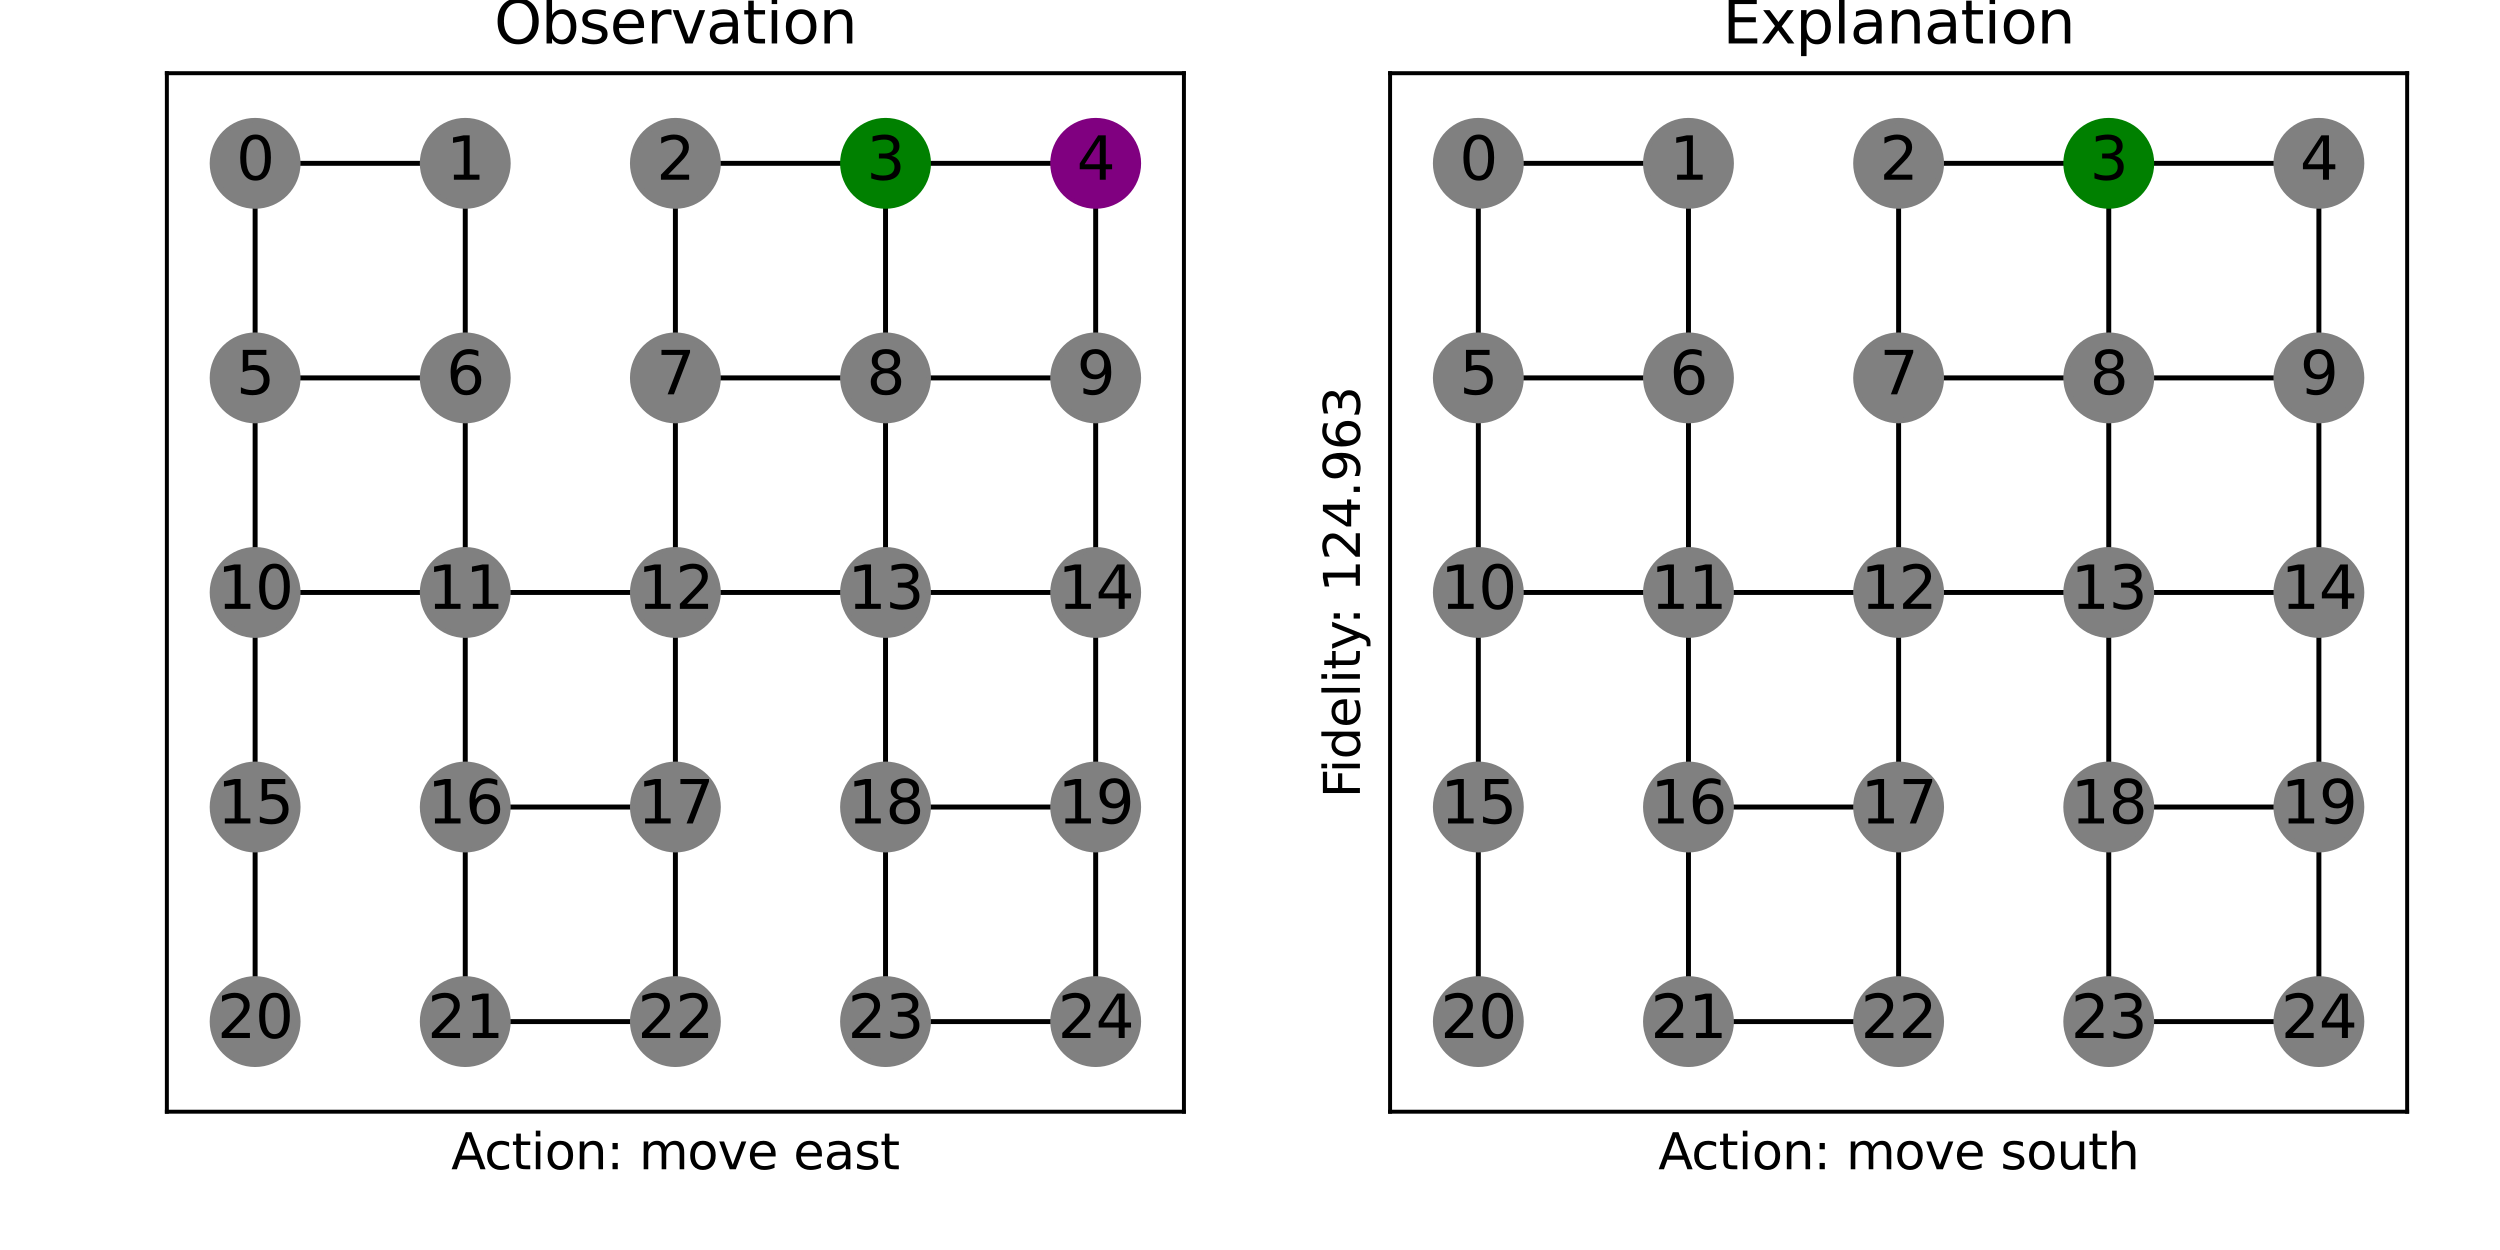 <?xml version="1.0" encoding="utf-8" standalone="no"?>
<!DOCTYPE svg PUBLIC "-//W3C//DTD SVG 1.1//EN"
  "http://www.w3.org/Graphics/SVG/1.1/DTD/svg11.dtd">
<svg xmlns:xlink="http://www.w3.org/1999/xlink" width="504pt" height="252pt" viewBox="0 0 504 252" xmlns="http://www.w3.org/2000/svg" version="1.1">
 <defs>
  <style type="text/css">*{stroke-linejoin: round; stroke-linecap: butt}</style>
 </defs>
 <g id="figure_1">
  <g id="patch_1">
   <path d="M 0 252 
L 504 252 
L 504 0 
L 0 0 
z
" style="fill: #ffffff"/>
  </g>
  <g id="axes_1">
   <g id="patch_2">
    <path d="M 33.64 224.12 
L 238.68 224.12 
L 238.68 14.76 
L 33.64 14.76 
z
" style="fill: #ffffff"/>
   </g>
   <g id="LineCollection_1">
    <path d="M 51.433 32.928 
L 93.796 32.928 
" clip-path="url(#p387557e899)" style="fill: none; stroke: #000000"/>
    <path d="M 51.433 32.928 
L 51.433 76.184 
" clip-path="url(#p387557e899)" style="fill: none; stroke: #000000"/>
    <path d="M 93.796 32.928 
L 93.796 76.184 
" clip-path="url(#p387557e899)" style="fill: none; stroke: #000000"/>
    <path d="M 136.16 32.928 
L 178.524 32.928 
" clip-path="url(#p387557e899)" style="fill: none; stroke: #000000"/>
    <path d="M 136.16 32.928 
L 136.16 76.184 
" clip-path="url(#p387557e899)" style="fill: none; stroke: #000000"/>
    <path d="M 178.524 32.928 
L 220.887 32.928 
" clip-path="url(#p387557e899)" style="fill: none; stroke: #000000"/>
    <path d="M 178.524 32.928 
L 178.524 76.184 
" clip-path="url(#p387557e899)" style="fill: none; stroke: #000000"/>
    <path d="M 220.887 32.928 
L 220.887 76.184 
" clip-path="url(#p387557e899)" style="fill: none; stroke: #000000"/>
    <path d="M 51.433 76.184 
L 93.796 76.184 
" clip-path="url(#p387557e899)" style="fill: none; stroke: #000000"/>
    <path d="M 51.433 76.184 
L 51.433 119.44 
" clip-path="url(#p387557e899)" style="fill: none; stroke: #000000"/>
    <path d="M 93.796 76.184 
L 93.796 119.44 
" clip-path="url(#p387557e899)" style="fill: none; stroke: #000000"/>
    <path d="M 136.16 76.184 
L 178.524 76.184 
" clip-path="url(#p387557e899)" style="fill: none; stroke: #000000"/>
    <path d="M 136.16 76.184 
L 136.16 119.44 
" clip-path="url(#p387557e899)" style="fill: none; stroke: #000000"/>
    <path d="M 178.524 76.184 
L 220.887 76.184 
" clip-path="url(#p387557e899)" style="fill: none; stroke: #000000"/>
    <path d="M 178.524 76.184 
L 178.524 119.44 
" clip-path="url(#p387557e899)" style="fill: none; stroke: #000000"/>
    <path d="M 220.887 76.184 
L 220.887 119.44 
" clip-path="url(#p387557e899)" style="fill: none; stroke: #000000"/>
    <path d="M 51.433 119.44 
L 93.796 119.44 
" clip-path="url(#p387557e899)" style="fill: none; stroke: #000000"/>
    <path d="M 51.433 119.44 
L 51.433 162.696 
" clip-path="url(#p387557e899)" style="fill: none; stroke: #000000"/>
    <path d="M 93.796 119.44 
L 136.16 119.44 
" clip-path="url(#p387557e899)" style="fill: none; stroke: #000000"/>
    <path d="M 93.796 119.44 
L 93.796 162.696 
" clip-path="url(#p387557e899)" style="fill: none; stroke: #000000"/>
    <path d="M 136.16 119.44 
L 178.524 119.44 
" clip-path="url(#p387557e899)" style="fill: none; stroke: #000000"/>
    <path d="M 136.16 119.44 
L 136.16 162.696 
" clip-path="url(#p387557e899)" style="fill: none; stroke: #000000"/>
    <path d="M 178.524 119.44 
L 220.887 119.44 
" clip-path="url(#p387557e899)" style="fill: none; stroke: #000000"/>
    <path d="M 178.524 119.44 
L 178.524 162.696 
" clip-path="url(#p387557e899)" style="fill: none; stroke: #000000"/>
    <path d="M 220.887 119.44 
L 220.887 162.696 
" clip-path="url(#p387557e899)" style="fill: none; stroke: #000000"/>
    <path d="M 51.433 162.696 
L 51.433 205.952 
" clip-path="url(#p387557e899)" style="fill: none; stroke: #000000"/>
    <path d="M 93.796 162.696 
L 136.16 162.696 
" clip-path="url(#p387557e899)" style="fill: none; stroke: #000000"/>
    <path d="M 93.796 162.696 
L 93.796 205.952 
" clip-path="url(#p387557e899)" style="fill: none; stroke: #000000"/>
    <path d="M 136.16 162.696 
L 136.16 205.952 
" clip-path="url(#p387557e899)" style="fill: none; stroke: #000000"/>
    <path d="M 178.524 162.696 
L 220.887 162.696 
" clip-path="url(#p387557e899)" style="fill: none; stroke: #000000"/>
    <path d="M 178.524 162.696 
L 178.524 205.952 
" clip-path="url(#p387557e899)" style="fill: none; stroke: #000000"/>
    <path d="M 220.887 162.696 
L 220.887 205.952 
" clip-path="url(#p387557e899)" style="fill: none; stroke: #000000"/>
    <path d="M 93.796 205.952 
L 136.16 205.952 
" clip-path="url(#p387557e899)" style="fill: none; stroke: #000000"/>
    <path d="M 178.524 205.952 
L 220.887 205.952 
" clip-path="url(#p387557e899)" style="fill: none; stroke: #000000"/>
   </g>
   <g id="matplotlib.axis_1">
    <g id="xtick_1"/>
    <g id="xtick_2"/>
    <g id="xtick_3"/>
    <g id="xtick_4"/>
    <g id="xtick_5"/>
    <g id="text_1">
     <!-- Action: move east -->
     <g transform="translate(90.967 235.718)scale(0.1 -0.1)">
      <defs>
       <path id="DejaVuSans-41" d="M 2188 4044 
L 1331 1722 
L 3047 1722 
L 2188 4044 
z
M 1831 4666 
L 2547 4666 
L 4325 0 
L 3669 0 
L 3244 1197 
L 1141 1197 
L 716 0 
L 50 0 
L 1831 4666 
z
" transform="scale(0.016)"/>
       <path id="DejaVuSans-63" d="M 3122 3366 
L 3122 2828 
Q 2878 2963 2633 3030 
Q 2388 3097 2138 3097 
Q 1578 3097 1268 2742 
Q 959 2388 959 1747 
Q 959 1106 1268 751 
Q 1578 397 2138 397 
Q 2388 397 2633 464 
Q 2878 531 3122 666 
L 3122 134 
Q 2881 22 2623 -34 
Q 2366 -91 2075 -91 
Q 1284 -91 818 406 
Q 353 903 353 1747 
Q 353 2603 823 3093 
Q 1294 3584 2113 3584 
Q 2378 3584 2631 3529 
Q 2884 3475 3122 3366 
z
" transform="scale(0.016)"/>
       <path id="DejaVuSans-74" d="M 1172 4494 
L 1172 3500 
L 2356 3500 
L 2356 3053 
L 1172 3053 
L 1172 1153 
Q 1172 725 1289 603 
Q 1406 481 1766 481 
L 2356 481 
L 2356 0 
L 1766 0 
Q 1100 0 847 248 
Q 594 497 594 1153 
L 594 3053 
L 172 3053 
L 172 3500 
L 594 3500 
L 594 4494 
L 1172 4494 
z
" transform="scale(0.016)"/>
       <path id="DejaVuSans-69" d="M 603 3500 
L 1178 3500 
L 1178 0 
L 603 0 
L 603 3500 
z
M 603 4863 
L 1178 4863 
L 1178 4134 
L 603 4134 
L 603 4863 
z
" transform="scale(0.016)"/>
       <path id="DejaVuSans-6f" d="M 1959 3097 
Q 1497 3097 1228 2736 
Q 959 2375 959 1747 
Q 959 1119 1226 758 
Q 1494 397 1959 397 
Q 2419 397 2687 759 
Q 2956 1122 2956 1747 
Q 2956 2369 2687 2733 
Q 2419 3097 1959 3097 
z
M 1959 3584 
Q 2709 3584 3137 3096 
Q 3566 2609 3566 1747 
Q 3566 888 3137 398 
Q 2709 -91 1959 -91 
Q 1206 -91 779 398 
Q 353 888 353 1747 
Q 353 2609 779 3096 
Q 1206 3584 1959 3584 
z
" transform="scale(0.016)"/>
       <path id="DejaVuSans-6e" d="M 3513 2113 
L 3513 0 
L 2938 0 
L 2938 2094 
Q 2938 2591 2744 2837 
Q 2550 3084 2163 3084 
Q 1697 3084 1428 2787 
Q 1159 2491 1159 1978 
L 1159 0 
L 581 0 
L 581 3500 
L 1159 3500 
L 1159 2956 
Q 1366 3272 1645 3428 
Q 1925 3584 2291 3584 
Q 2894 3584 3203 3211 
Q 3513 2838 3513 2113 
z
" transform="scale(0.016)"/>
       <path id="DejaVuSans-3a" d="M 750 794 
L 1409 794 
L 1409 0 
L 750 0 
L 750 794 
z
M 750 3309 
L 1409 3309 
L 1409 2516 
L 750 2516 
L 750 3309 
z
" transform="scale(0.016)"/>
       <path id="DejaVuSans-20" transform="scale(0.016)"/>
       <path id="DejaVuSans-6d" d="M 3328 2828 
Q 3544 3216 3844 3400 
Q 4144 3584 4550 3584 
Q 5097 3584 5394 3201 
Q 5691 2819 5691 2113 
L 5691 0 
L 5113 0 
L 5113 2094 
Q 5113 2597 4934 2840 
Q 4756 3084 4391 3084 
Q 3944 3084 3684 2787 
Q 3425 2491 3425 1978 
L 3425 0 
L 2847 0 
L 2847 2094 
Q 2847 2600 2669 2842 
Q 2491 3084 2119 3084 
Q 1678 3084 1418 2786 
Q 1159 2488 1159 1978 
L 1159 0 
L 581 0 
L 581 3500 
L 1159 3500 
L 1159 2956 
Q 1356 3278 1631 3431 
Q 1906 3584 2284 3584 
Q 2666 3584 2933 3390 
Q 3200 3197 3328 2828 
z
" transform="scale(0.016)"/>
       <path id="DejaVuSans-76" d="M 191 3500 
L 800 3500 
L 1894 563 
L 2988 3500 
L 3597 3500 
L 2284 0 
L 1503 0 
L 191 3500 
z
" transform="scale(0.016)"/>
       <path id="DejaVuSans-65" d="M 3597 1894 
L 3597 1613 
L 953 1613 
Q 991 1019 1311 708 
Q 1631 397 2203 397 
Q 2534 397 2845 478 
Q 3156 559 3463 722 
L 3463 178 
Q 3153 47 2828 -22 
Q 2503 -91 2169 -91 
Q 1331 -91 842 396 
Q 353 884 353 1716 
Q 353 2575 817 3079 
Q 1281 3584 2069 3584 
Q 2775 3584 3186 3129 
Q 3597 2675 3597 1894 
z
M 3022 2063 
Q 3016 2534 2758 2815 
Q 2500 3097 2075 3097 
Q 1594 3097 1305 2825 
Q 1016 2553 972 2059 
L 3022 2063 
z
" transform="scale(0.016)"/>
       <path id="DejaVuSans-61" d="M 2194 1759 
Q 1497 1759 1228 1600 
Q 959 1441 959 1056 
Q 959 750 1161 570 
Q 1363 391 1709 391 
Q 2188 391 2477 730 
Q 2766 1069 2766 1631 
L 2766 1759 
L 2194 1759 
z
M 3341 1997 
L 3341 0 
L 2766 0 
L 2766 531 
Q 2569 213 2275 61 
Q 1981 -91 1556 -91 
Q 1019 -91 701 211 
Q 384 513 384 1019 
Q 384 1609 779 1909 
Q 1175 2209 1959 2209 
L 2766 2209 
L 2766 2266 
Q 2766 2663 2505 2880 
Q 2244 3097 1772 3097 
Q 1472 3097 1187 3025 
Q 903 2953 641 2809 
L 641 3341 
Q 956 3463 1253 3523 
Q 1550 3584 1831 3584 
Q 2591 3584 2966 3190 
Q 3341 2797 3341 1997 
z
" transform="scale(0.016)"/>
       <path id="DejaVuSans-73" d="M 2834 3397 
L 2834 2853 
Q 2591 2978 2328 3040 
Q 2066 3103 1784 3103 
Q 1356 3103 1142 2972 
Q 928 2841 928 2578 
Q 928 2378 1081 2264 
Q 1234 2150 1697 2047 
L 1894 2003 
Q 2506 1872 2764 1633 
Q 3022 1394 3022 966 
Q 3022 478 2636 193 
Q 2250 -91 1575 -91 
Q 1294 -91 989 -36 
Q 684 19 347 128 
L 347 722 
Q 666 556 975 473 
Q 1284 391 1588 391 
Q 1994 391 2212 530 
Q 2431 669 2431 922 
Q 2431 1156 2273 1281 
Q 2116 1406 1581 1522 
L 1381 1569 
Q 847 1681 609 1914 
Q 372 2147 372 2553 
Q 372 3047 722 3315 
Q 1072 3584 1716 3584 
Q 2034 3584 2315 3537 
Q 2597 3491 2834 3397 
z
" transform="scale(0.016)"/>
      </defs>
      <use xlink:href="#DejaVuSans-41"/>
      <use xlink:href="#DejaVuSans-63" x="66.658"/>
      <use xlink:href="#DejaVuSans-74" x="121.639"/>
      <use xlink:href="#DejaVuSans-69" x="160.848"/>
      <use xlink:href="#DejaVuSans-6f" x="188.631"/>
      <use xlink:href="#DejaVuSans-6e" x="249.812"/>
      <use xlink:href="#DejaVuSans-3a" x="313.191"/>
      <use xlink:href="#DejaVuSans-20" x="346.883"/>
      <use xlink:href="#DejaVuSans-6d" x="378.67"/>
      <use xlink:href="#DejaVuSans-6f" x="476.082"/>
      <use xlink:href="#DejaVuSans-76" x="537.264"/>
      <use xlink:href="#DejaVuSans-65" x="596.443"/>
      <use xlink:href="#DejaVuSans-20" x="657.967"/>
      <use xlink:href="#DejaVuSans-65" x="689.754"/>
      <use xlink:href="#DejaVuSans-61" x="751.277"/>
      <use xlink:href="#DejaVuSans-73" x="812.557"/>
      <use xlink:href="#DejaVuSans-74" x="864.656"/>
     </g>
    </g>
   </g>
   <g id="matplotlib.axis_2">
    <g id="ytick_1"/>
    <g id="ytick_2"/>
    <g id="ytick_3"/>
    <g id="ytick_4"/>
    <g id="ytick_5"/>
   </g>
   <g id="PathCollection_1">
    <defs>
     <path id="C0_0_6f78ed89ee" d="M 0 8.66 
C 2.297 8.66 4.5 7.748 6.124 6.124 
C 7.748 4.5 8.66 2.297 8.66 -0 
C 8.66 -2.297 7.748 -4.5 6.124 -6.124 
C 4.5 -7.748 2.297 -8.66 0 -8.66 
C -2.297 -8.66 -4.5 -7.748 -6.124 -6.124 
C -7.748 -4.5 -8.66 -2.297 -8.66 0 
C -8.66 2.297 -7.748 4.5 -6.124 6.124 
C -4.5 7.748 -2.297 8.66 0 8.66 
z
"/>
    </defs>
    <g clip-path="url(#p387557e899)">
     <use xlink:href="#C0_0_6f78ed89ee" x="51.433" y="32.928" style="fill: #808080; stroke: #808080"/>
    </g>
    <g clip-path="url(#p387557e899)">
     <use xlink:href="#C0_0_6f78ed89ee" x="93.796" y="32.928" style="fill: #808080; stroke: #808080"/>
    </g>
    <g clip-path="url(#p387557e899)">
     <use xlink:href="#C0_0_6f78ed89ee" x="136.16" y="32.928" style="fill: #808080; stroke: #808080"/>
    </g>
    <g clip-path="url(#p387557e899)">
     <use xlink:href="#C0_0_6f78ed89ee" x="178.524" y="32.928" style="fill: #008000; stroke: #008000"/>
    </g>
    <g clip-path="url(#p387557e899)">
     <use xlink:href="#C0_0_6f78ed89ee" x="220.887" y="32.928" style="fill: #800080; stroke: #800080"/>
    </g>
    <g clip-path="url(#p387557e899)">
     <use xlink:href="#C0_0_6f78ed89ee" x="51.433" y="76.184" style="fill: #808080; stroke: #808080"/>
    </g>
    <g clip-path="url(#p387557e899)">
     <use xlink:href="#C0_0_6f78ed89ee" x="93.796" y="76.184" style="fill: #808080; stroke: #808080"/>
    </g>
    <g clip-path="url(#p387557e899)">
     <use xlink:href="#C0_0_6f78ed89ee" x="136.16" y="76.184" style="fill: #808080; stroke: #808080"/>
    </g>
    <g clip-path="url(#p387557e899)">
     <use xlink:href="#C0_0_6f78ed89ee" x="178.524" y="76.184" style="fill: #808080; stroke: #808080"/>
    </g>
    <g clip-path="url(#p387557e899)">
     <use xlink:href="#C0_0_6f78ed89ee" x="220.887" y="76.184" style="fill: #808080; stroke: #808080"/>
    </g>
    <g clip-path="url(#p387557e899)">
     <use xlink:href="#C0_0_6f78ed89ee" x="51.433" y="119.44" style="fill: #808080; stroke: #808080"/>
    </g>
    <g clip-path="url(#p387557e899)">
     <use xlink:href="#C0_0_6f78ed89ee" x="93.796" y="119.44" style="fill: #808080; stroke: #808080"/>
    </g>
    <g clip-path="url(#p387557e899)">
     <use xlink:href="#C0_0_6f78ed89ee" x="136.16" y="119.44" style="fill: #808080; stroke: #808080"/>
    </g>
    <g clip-path="url(#p387557e899)">
     <use xlink:href="#C0_0_6f78ed89ee" x="178.524" y="119.44" style="fill: #808080; stroke: #808080"/>
    </g>
    <g clip-path="url(#p387557e899)">
     <use xlink:href="#C0_0_6f78ed89ee" x="220.887" y="119.44" style="fill: #808080; stroke: #808080"/>
    </g>
    <g clip-path="url(#p387557e899)">
     <use xlink:href="#C0_0_6f78ed89ee" x="51.433" y="162.696" style="fill: #808080; stroke: #808080"/>
    </g>
    <g clip-path="url(#p387557e899)">
     <use xlink:href="#C0_0_6f78ed89ee" x="93.796" y="162.696" style="fill: #808080; stroke: #808080"/>
    </g>
    <g clip-path="url(#p387557e899)">
     <use xlink:href="#C0_0_6f78ed89ee" x="136.16" y="162.696" style="fill: #808080; stroke: #808080"/>
    </g>
    <g clip-path="url(#p387557e899)">
     <use xlink:href="#C0_0_6f78ed89ee" x="178.524" y="162.696" style="fill: #808080; stroke: #808080"/>
    </g>
    <g clip-path="url(#p387557e899)">
     <use xlink:href="#C0_0_6f78ed89ee" x="220.887" y="162.696" style="fill: #808080; stroke: #808080"/>
    </g>
    <g clip-path="url(#p387557e899)">
     <use xlink:href="#C0_0_6f78ed89ee" x="51.433" y="205.952" style="fill: #808080; stroke: #808080"/>
    </g>
    <g clip-path="url(#p387557e899)">
     <use xlink:href="#C0_0_6f78ed89ee" x="93.796" y="205.952" style="fill: #808080; stroke: #808080"/>
    </g>
    <g clip-path="url(#p387557e899)">
     <use xlink:href="#C0_0_6f78ed89ee" x="136.16" y="205.952" style="fill: #808080; stroke: #808080"/>
    </g>
    <g clip-path="url(#p387557e899)">
     <use xlink:href="#C0_0_6f78ed89ee" x="178.524" y="205.952" style="fill: #808080; stroke: #808080"/>
    </g>
    <g clip-path="url(#p387557e899)">
     <use xlink:href="#C0_0_6f78ed89ee" x="220.887" y="205.952" style="fill: #808080; stroke: #808080"/>
    </g>
   </g>
   <g id="patch_3">
    <path d="M 33.64 224.12 
L 33.64 14.76 
" style="fill: none; stroke: #000000; stroke-width: 0.8; stroke-linejoin: miter; stroke-linecap: square"/>
   </g>
   <g id="patch_4">
    <path d="M 238.68 224.12 
L 238.68 14.76 
" style="fill: none; stroke: #000000; stroke-width: 0.8; stroke-linejoin: miter; stroke-linecap: square"/>
   </g>
   <g id="patch_5">
    <path d="M 33.64 224.12 
L 238.68 224.12 
" style="fill: none; stroke: #000000; stroke-width: 0.8; stroke-linejoin: miter; stroke-linecap: square"/>
   </g>
   <g id="patch_6">
    <path d="M 33.64 14.76 
L 238.68 14.76 
" style="fill: none; stroke: #000000; stroke-width: 0.8; stroke-linejoin: miter; stroke-linecap: square"/>
   </g>
   <g id="text_2">
    <g clip-path="url(#p387557e899)">
     <!-- 0 -->
     <g transform="translate(47.615 36.239)scale(0.12 -0.12)">
      <defs>
       <path id="DejaVuSans-30" d="M 2034 4250 
Q 1547 4250 1301 3770 
Q 1056 3291 1056 2328 
Q 1056 1369 1301 889 
Q 1547 409 2034 409 
Q 2525 409 2770 889 
Q 3016 1369 3016 2328 
Q 3016 3291 2770 3770 
Q 2525 4250 2034 4250 
z
M 2034 4750 
Q 2819 4750 3233 4129 
Q 3647 3509 3647 2328 
Q 3647 1150 3233 529 
Q 2819 -91 2034 -91 
Q 1250 -91 836 529 
Q 422 1150 422 2328 
Q 422 3509 836 4129 
Q 1250 4750 2034 4750 
z
" transform="scale(0.016)"/>
      </defs>
      <use xlink:href="#DejaVuSans-30"/>
     </g>
    </g>
   </g>
   <g id="text_3">
    <g clip-path="url(#p387557e899)">
     <!-- 1 -->
     <g transform="translate(89.979 36.239)scale(0.12 -0.12)">
      <defs>
       <path id="DejaVuSans-31" d="M 794 531 
L 1825 531 
L 1825 4091 
L 703 3866 
L 703 4441 
L 1819 4666 
L 2450 4666 
L 2450 531 
L 3481 531 
L 3481 0 
L 794 0 
L 794 531 
z
" transform="scale(0.016)"/>
      </defs>
      <use xlink:href="#DejaVuSans-31"/>
     </g>
    </g>
   </g>
   <g id="text_4">
    <g clip-path="url(#p387557e899)">
     <!-- 2 -->
     <g transform="translate(132.343 36.239)scale(0.12 -0.12)">
      <defs>
       <path id="DejaVuSans-32" d="M 1228 531 
L 3431 531 
L 3431 0 
L 469 0 
L 469 531 
Q 828 903 1448 1529 
Q 2069 2156 2228 2338 
Q 2531 2678 2651 2914 
Q 2772 3150 2772 3378 
Q 2772 3750 2511 3984 
Q 2250 4219 1831 4219 
Q 1534 4219 1204 4116 
Q 875 4013 500 3803 
L 500 4441 
Q 881 4594 1212 4672 
Q 1544 4750 1819 4750 
Q 2544 4750 2975 4387 
Q 3406 4025 3406 3419 
Q 3406 3131 3298 2873 
Q 3191 2616 2906 2266 
Q 2828 2175 2409 1742 
Q 1991 1309 1228 531 
z
" transform="scale(0.016)"/>
      </defs>
      <use xlink:href="#DejaVuSans-32"/>
     </g>
    </g>
   </g>
   <g id="text_5">
    <g clip-path="url(#p387557e899)">
     <!-- 3 -->
     <g transform="translate(174.706 36.239)scale(0.12 -0.12)">
      <defs>
       <path id="DejaVuSans-33" d="M 2597 2516 
Q 3050 2419 3304 2112 
Q 3559 1806 3559 1356 
Q 3559 666 3084 287 
Q 2609 -91 1734 -91 
Q 1441 -91 1130 -33 
Q 819 25 488 141 
L 488 750 
Q 750 597 1062 519 
Q 1375 441 1716 441 
Q 2309 441 2620 675 
Q 2931 909 2931 1356 
Q 2931 1769 2642 2001 
Q 2353 2234 1838 2234 
L 1294 2234 
L 1294 2753 
L 1863 2753 
Q 2328 2753 2575 2939 
Q 2822 3125 2822 3475 
Q 2822 3834 2567 4026 
Q 2313 4219 1838 4219 
Q 1578 4219 1281 4162 
Q 984 4106 628 3988 
L 628 4550 
Q 988 4650 1302 4700 
Q 1616 4750 1894 4750 
Q 2613 4750 3031 4423 
Q 3450 4097 3450 3541 
Q 3450 3153 3228 2886 
Q 3006 2619 2597 2516 
z
" transform="scale(0.016)"/>
      </defs>
      <use xlink:href="#DejaVuSans-33"/>
     </g>
    </g>
   </g>
   <g id="text_6">
    <g clip-path="url(#p387557e899)">
     <!-- 4 -->
     <g transform="translate(217.07 36.239)scale(0.12 -0.12)">
      <defs>
       <path id="DejaVuSans-34" d="M 2419 4116 
L 825 1625 
L 2419 1625 
L 2419 4116 
z
M 2253 4666 
L 3047 4666 
L 3047 1625 
L 3713 1625 
L 3713 1100 
L 3047 1100 
L 3047 0 
L 2419 0 
L 2419 1100 
L 313 1100 
L 313 1709 
L 2253 4666 
z
" transform="scale(0.016)"/>
      </defs>
      <use xlink:href="#DejaVuSans-34"/>
     </g>
    </g>
   </g>
   <g id="text_7">
    <g clip-path="url(#p387557e899)">
     <!-- 5 -->
     <g transform="translate(47.615 79.495)scale(0.12 -0.12)">
      <defs>
       <path id="DejaVuSans-35" d="M 691 4666 
L 3169 4666 
L 3169 4134 
L 1269 4134 
L 1269 2991 
Q 1406 3038 1543 3061 
Q 1681 3084 1819 3084 
Q 2600 3084 3056 2656 
Q 3513 2228 3513 1497 
Q 3513 744 3044 326 
Q 2575 -91 1722 -91 
Q 1428 -91 1123 -41 
Q 819 9 494 109 
L 494 744 
Q 775 591 1075 516 
Q 1375 441 1709 441 
Q 2250 441 2565 725 
Q 2881 1009 2881 1497 
Q 2881 1984 2565 2268 
Q 2250 2553 1709 2553 
Q 1456 2553 1204 2497 
Q 953 2441 691 2322 
L 691 4666 
z
" transform="scale(0.016)"/>
      </defs>
      <use xlink:href="#DejaVuSans-35"/>
     </g>
    </g>
   </g>
   <g id="text_8">
    <g clip-path="url(#p387557e899)">
     <!-- 6 -->
     <g transform="translate(89.979 79.495)scale(0.12 -0.12)">
      <defs>
       <path id="DejaVuSans-36" d="M 2113 2584 
Q 1688 2584 1439 2293 
Q 1191 2003 1191 1497 
Q 1191 994 1439 701 
Q 1688 409 2113 409 
Q 2538 409 2786 701 
Q 3034 994 3034 1497 
Q 3034 2003 2786 2293 
Q 2538 2584 2113 2584 
z
M 3366 4563 
L 3366 3988 
Q 3128 4100 2886 4159 
Q 2644 4219 2406 4219 
Q 1781 4219 1451 3797 
Q 1122 3375 1075 2522 
Q 1259 2794 1537 2939 
Q 1816 3084 2150 3084 
Q 2853 3084 3261 2657 
Q 3669 2231 3669 1497 
Q 3669 778 3244 343 
Q 2819 -91 2113 -91 
Q 1303 -91 875 529 
Q 447 1150 447 2328 
Q 447 3434 972 4092 
Q 1497 4750 2381 4750 
Q 2619 4750 2861 4703 
Q 3103 4656 3366 4563 
z
" transform="scale(0.016)"/>
      </defs>
      <use xlink:href="#DejaVuSans-36"/>
     </g>
    </g>
   </g>
   <g id="text_9">
    <g clip-path="url(#p387557e899)">
     <!-- 7 -->
     <g transform="translate(132.343 79.495)scale(0.12 -0.12)">
      <defs>
       <path id="DejaVuSans-37" d="M 525 4666 
L 3525 4666 
L 3525 4397 
L 1831 0 
L 1172 0 
L 2766 4134 
L 525 4134 
L 525 4666 
z
" transform="scale(0.016)"/>
      </defs>
      <use xlink:href="#DejaVuSans-37"/>
     </g>
    </g>
   </g>
   <g id="text_10">
    <g clip-path="url(#p387557e899)">
     <!-- 8 -->
     <g transform="translate(174.706 79.495)scale(0.12 -0.12)">
      <defs>
       <path id="DejaVuSans-38" d="M 2034 2216 
Q 1584 2216 1326 1975 
Q 1069 1734 1069 1313 
Q 1069 891 1326 650 
Q 1584 409 2034 409 
Q 2484 409 2743 651 
Q 3003 894 3003 1313 
Q 3003 1734 2745 1975 
Q 2488 2216 2034 2216 
z
M 1403 2484 
Q 997 2584 770 2862 
Q 544 3141 544 3541 
Q 544 4100 942 4425 
Q 1341 4750 2034 4750 
Q 2731 4750 3128 4425 
Q 3525 4100 3525 3541 
Q 3525 3141 3298 2862 
Q 3072 2584 2669 2484 
Q 3125 2378 3379 2068 
Q 3634 1759 3634 1313 
Q 3634 634 3220 271 
Q 2806 -91 2034 -91 
Q 1263 -91 848 271 
Q 434 634 434 1313 
Q 434 1759 690 2068 
Q 947 2378 1403 2484 
z
M 1172 3481 
Q 1172 3119 1398 2916 
Q 1625 2713 2034 2713 
Q 2441 2713 2670 2916 
Q 2900 3119 2900 3481 
Q 2900 3844 2670 4047 
Q 2441 4250 2034 4250 
Q 1625 4250 1398 4047 
Q 1172 3844 1172 3481 
z
" transform="scale(0.016)"/>
      </defs>
      <use xlink:href="#DejaVuSans-38"/>
     </g>
    </g>
   </g>
   <g id="text_11">
    <g clip-path="url(#p387557e899)">
     <!-- 9 -->
     <g transform="translate(217.07 79.495)scale(0.12 -0.12)">
      <defs>
       <path id="DejaVuSans-39" d="M 703 97 
L 703 672 
Q 941 559 1184 500 
Q 1428 441 1663 441 
Q 2288 441 2617 861 
Q 2947 1281 2994 2138 
Q 2813 1869 2534 1725 
Q 2256 1581 1919 1581 
Q 1219 1581 811 2004 
Q 403 2428 403 3163 
Q 403 3881 828 4315 
Q 1253 4750 1959 4750 
Q 2769 4750 3195 4129 
Q 3622 3509 3622 2328 
Q 3622 1225 3098 567 
Q 2575 -91 1691 -91 
Q 1453 -91 1209 -44 
Q 966 3 703 97 
z
M 1959 2075 
Q 2384 2075 2632 2365 
Q 2881 2656 2881 3163 
Q 2881 3666 2632 3958 
Q 2384 4250 1959 4250 
Q 1534 4250 1286 3958 
Q 1038 3666 1038 3163 
Q 1038 2656 1286 2365 
Q 1534 2075 1959 2075 
z
" transform="scale(0.016)"/>
      </defs>
      <use xlink:href="#DejaVuSans-39"/>
     </g>
    </g>
   </g>
   <g id="text_12">
    <g clip-path="url(#p387557e899)">
     <!-- 10 -->
     <g transform="translate(43.798 122.751)scale(0.12 -0.12)">
      <use xlink:href="#DejaVuSans-31"/>
      <use xlink:href="#DejaVuSans-30" x="63.623"/>
     </g>
    </g>
   </g>
   <g id="text_13">
    <g clip-path="url(#p387557e899)">
     <!-- 11 -->
     <g transform="translate(86.161 122.751)scale(0.12 -0.12)">
      <use xlink:href="#DejaVuSans-31"/>
      <use xlink:href="#DejaVuSans-31" x="63.623"/>
     </g>
    </g>
   </g>
   <g id="text_14">
    <g clip-path="url(#p387557e899)">
     <!-- 12 -->
     <g transform="translate(128.525 122.751)scale(0.12 -0.12)">
      <use xlink:href="#DejaVuSans-31"/>
      <use xlink:href="#DejaVuSans-32" x="63.623"/>
     </g>
    </g>
   </g>
   <g id="text_15">
    <g clip-path="url(#p387557e899)">
     <!-- 13 -->
     <g transform="translate(170.889 122.751)scale(0.12 -0.12)">
      <use xlink:href="#DejaVuSans-31"/>
      <use xlink:href="#DejaVuSans-33" x="63.623"/>
     </g>
    </g>
   </g>
   <g id="text_16">
    <g clip-path="url(#p387557e899)">
     <!-- 14 -->
     <g transform="translate(213.252 122.751)scale(0.12 -0.12)">
      <use xlink:href="#DejaVuSans-31"/>
      <use xlink:href="#DejaVuSans-34" x="63.623"/>
     </g>
    </g>
   </g>
   <g id="text_17">
    <g clip-path="url(#p387557e899)">
     <!-- 15 -->
     <g transform="translate(43.798 166.007)scale(0.12 -0.12)">
      <use xlink:href="#DejaVuSans-31"/>
      <use xlink:href="#DejaVuSans-35" x="63.623"/>
     </g>
    </g>
   </g>
   <g id="text_18">
    <g clip-path="url(#p387557e899)">
     <!-- 16 -->
     <g transform="translate(86.161 166.007)scale(0.12 -0.12)">
      <use xlink:href="#DejaVuSans-31"/>
      <use xlink:href="#DejaVuSans-36" x="63.623"/>
     </g>
    </g>
   </g>
   <g id="text_19">
    <g clip-path="url(#p387557e899)">
     <!-- 17 -->
     <g transform="translate(128.525 166.007)scale(0.12 -0.12)">
      <use xlink:href="#DejaVuSans-31"/>
      <use xlink:href="#DejaVuSans-37" x="63.623"/>
     </g>
    </g>
   </g>
   <g id="text_20">
    <g clip-path="url(#p387557e899)">
     <!-- 18 -->
     <g transform="translate(170.889 166.007)scale(0.12 -0.12)">
      <use xlink:href="#DejaVuSans-31"/>
      <use xlink:href="#DejaVuSans-38" x="63.623"/>
     </g>
    </g>
   </g>
   <g id="text_21">
    <g clip-path="url(#p387557e899)">
     <!-- 19 -->
     <g transform="translate(213.252 166.007)scale(0.12 -0.12)">
      <use xlink:href="#DejaVuSans-31"/>
      <use xlink:href="#DejaVuSans-39" x="63.623"/>
     </g>
    </g>
   </g>
   <g id="text_22">
    <g clip-path="url(#p387557e899)">
     <!-- 20 -->
     <g transform="translate(43.798 209.264)scale(0.12 -0.12)">
      <use xlink:href="#DejaVuSans-32"/>
      <use xlink:href="#DejaVuSans-30" x="63.623"/>
     </g>
    </g>
   </g>
   <g id="text_23">
    <g clip-path="url(#p387557e899)">
     <!-- 21 -->
     <g transform="translate(86.161 209.264)scale(0.12 -0.12)">
      <use xlink:href="#DejaVuSans-32"/>
      <use xlink:href="#DejaVuSans-31" x="63.623"/>
     </g>
    </g>
   </g>
   <g id="text_24">
    <g clip-path="url(#p387557e899)">
     <!-- 22 -->
     <g transform="translate(128.525 209.264)scale(0.12 -0.12)">
      <use xlink:href="#DejaVuSans-32"/>
      <use xlink:href="#DejaVuSans-32" x="63.623"/>
     </g>
    </g>
   </g>
   <g id="text_25">
    <g clip-path="url(#p387557e899)">
     <!-- 23 -->
     <g transform="translate(170.889 209.264)scale(0.12 -0.12)">
      <use xlink:href="#DejaVuSans-32"/>
      <use xlink:href="#DejaVuSans-33" x="63.623"/>
     </g>
    </g>
   </g>
   <g id="text_26">
    <g clip-path="url(#p387557e899)">
     <!-- 24 -->
     <g transform="translate(213.252 209.264)scale(0.12 -0.12)">
      <use xlink:href="#DejaVuSans-32"/>
      <use xlink:href="#DejaVuSans-34" x="63.623"/>
     </g>
    </g>
   </g>
   <g id="text_27">
    <!-- Observation -->
    <g transform="translate(99.623 8.76)scale(0.12 -0.12)">
     <defs>
      <path id="DejaVuSans-4f" d="M 2522 4238 
Q 1834 4238 1429 3725 
Q 1025 3213 1025 2328 
Q 1025 1447 1429 934 
Q 1834 422 2522 422 
Q 3209 422 3611 934 
Q 4013 1447 4013 2328 
Q 4013 3213 3611 3725 
Q 3209 4238 2522 4238 
z
M 2522 4750 
Q 3503 4750 4090 4092 
Q 4678 3434 4678 2328 
Q 4678 1225 4090 567 
Q 3503 -91 2522 -91 
Q 1538 -91 948 565 
Q 359 1222 359 2328 
Q 359 3434 948 4092 
Q 1538 4750 2522 4750 
z
" transform="scale(0.016)"/>
      <path id="DejaVuSans-62" d="M 3116 1747 
Q 3116 2381 2855 2742 
Q 2594 3103 2138 3103 
Q 1681 3103 1420 2742 
Q 1159 2381 1159 1747 
Q 1159 1113 1420 752 
Q 1681 391 2138 391 
Q 2594 391 2855 752 
Q 3116 1113 3116 1747 
z
M 1159 2969 
Q 1341 3281 1617 3432 
Q 1894 3584 2278 3584 
Q 2916 3584 3314 3078 
Q 3713 2572 3713 1747 
Q 3713 922 3314 415 
Q 2916 -91 2278 -91 
Q 1894 -91 1617 61 
Q 1341 213 1159 525 
L 1159 0 
L 581 0 
L 581 4863 
L 1159 4863 
L 1159 2969 
z
" transform="scale(0.016)"/>
      <path id="DejaVuSans-72" d="M 2631 2963 
Q 2534 3019 2420 3045 
Q 2306 3072 2169 3072 
Q 1681 3072 1420 2755 
Q 1159 2438 1159 1844 
L 1159 0 
L 581 0 
L 581 3500 
L 1159 3500 
L 1159 2956 
Q 1341 3275 1631 3429 
Q 1922 3584 2338 3584 
Q 2397 3584 2469 3576 
Q 2541 3569 2628 3553 
L 2631 2963 
z
" transform="scale(0.016)"/>
     </defs>
     <use xlink:href="#DejaVuSans-4f"/>
     <use xlink:href="#DejaVuSans-62" x="78.711"/>
     <use xlink:href="#DejaVuSans-73" x="142.188"/>
     <use xlink:href="#DejaVuSans-65" x="194.287"/>
     <use xlink:href="#DejaVuSans-72" x="255.811"/>
     <use xlink:href="#DejaVuSans-76" x="296.924"/>
     <use xlink:href="#DejaVuSans-61" x="356.104"/>
     <use xlink:href="#DejaVuSans-74" x="417.383"/>
     <use xlink:href="#DejaVuSans-69" x="456.592"/>
     <use xlink:href="#DejaVuSans-6f" x="484.375"/>
     <use xlink:href="#DejaVuSans-6e" x="545.557"/>
    </g>
   </g>
  </g>
  <g id="axes_2">
   <g id="patch_7">
    <path d="M 280.24 224.12 
L 485.28 224.12 
L 485.28 14.76 
L 280.24 14.76 
z
" style="fill: #ffffff"/>
   </g>
   <g id="LineCollection_2">
    <path d="M 298.033 32.928 
L 340.396 32.928 
" clip-path="url(#p4fbe30a402)" style="fill: none; stroke: #000000"/>
    <path d="M 298.033 32.928 
L 298.033 76.184 
" clip-path="url(#p4fbe30a402)" style="fill: none; stroke: #000000"/>
    <path d="M 340.396 32.928 
L 340.396 76.184 
" clip-path="url(#p4fbe30a402)" style="fill: none; stroke: #000000"/>
    <path d="M 382.76 32.928 
L 425.124 32.928 
" clip-path="url(#p4fbe30a402)" style="fill: none; stroke: #000000"/>
    <path d="M 382.76 32.928 
L 382.76 76.184 
" clip-path="url(#p4fbe30a402)" style="fill: none; stroke: #000000"/>
    <path d="M 425.124 32.928 
L 467.487 32.928 
" clip-path="url(#p4fbe30a402)" style="fill: none; stroke: #000000"/>
    <path d="M 425.124 32.928 
L 425.124 76.184 
" clip-path="url(#p4fbe30a402)" style="fill: none; stroke: #000000"/>
    <path d="M 467.487 32.928 
L 467.487 76.184 
" clip-path="url(#p4fbe30a402)" style="fill: none; stroke: #000000"/>
    <path d="M 298.033 76.184 
L 340.396 76.184 
" clip-path="url(#p4fbe30a402)" style="fill: none; stroke: #000000"/>
    <path d="M 298.033 76.184 
L 298.033 119.44 
" clip-path="url(#p4fbe30a402)" style="fill: none; stroke: #000000"/>
    <path d="M 340.396 76.184 
L 340.396 119.44 
" clip-path="url(#p4fbe30a402)" style="fill: none; stroke: #000000"/>
    <path d="M 382.76 76.184 
L 425.124 76.184 
" clip-path="url(#p4fbe30a402)" style="fill: none; stroke: #000000"/>
    <path d="M 382.76 76.184 
L 382.76 119.44 
" clip-path="url(#p4fbe30a402)" style="fill: none; stroke: #000000"/>
    <path d="M 425.124 76.184 
L 467.487 76.184 
" clip-path="url(#p4fbe30a402)" style="fill: none; stroke: #000000"/>
    <path d="M 425.124 76.184 
L 425.124 119.44 
" clip-path="url(#p4fbe30a402)" style="fill: none; stroke: #000000"/>
    <path d="M 467.487 76.184 
L 467.487 119.44 
" clip-path="url(#p4fbe30a402)" style="fill: none; stroke: #000000"/>
    <path d="M 298.033 119.44 
L 340.396 119.44 
" clip-path="url(#p4fbe30a402)" style="fill: none; stroke: #000000"/>
    <path d="M 298.033 119.44 
L 298.033 162.696 
" clip-path="url(#p4fbe30a402)" style="fill: none; stroke: #000000"/>
    <path d="M 340.396 119.44 
L 382.76 119.44 
" clip-path="url(#p4fbe30a402)" style="fill: none; stroke: #000000"/>
    <path d="M 340.396 119.44 
L 340.396 162.696 
" clip-path="url(#p4fbe30a402)" style="fill: none; stroke: #000000"/>
    <path d="M 382.76 119.44 
L 425.124 119.44 
" clip-path="url(#p4fbe30a402)" style="fill: none; stroke: #000000"/>
    <path d="M 382.76 119.44 
L 382.76 162.696 
" clip-path="url(#p4fbe30a402)" style="fill: none; stroke: #000000"/>
    <path d="M 425.124 119.44 
L 467.487 119.44 
" clip-path="url(#p4fbe30a402)" style="fill: none; stroke: #000000"/>
    <path d="M 425.124 119.44 
L 425.124 162.696 
" clip-path="url(#p4fbe30a402)" style="fill: none; stroke: #000000"/>
    <path d="M 467.487 119.44 
L 467.487 162.696 
" clip-path="url(#p4fbe30a402)" style="fill: none; stroke: #000000"/>
    <path d="M 298.033 162.696 
L 298.033 205.952 
" clip-path="url(#p4fbe30a402)" style="fill: none; stroke: #000000"/>
    <path d="M 340.396 162.696 
L 382.76 162.696 
" clip-path="url(#p4fbe30a402)" style="fill: none; stroke: #000000"/>
    <path d="M 340.396 162.696 
L 340.396 205.952 
" clip-path="url(#p4fbe30a402)" style="fill: none; stroke: #000000"/>
    <path d="M 382.76 162.696 
L 382.76 205.952 
" clip-path="url(#p4fbe30a402)" style="fill: none; stroke: #000000"/>
    <path d="M 425.124 162.696 
L 467.487 162.696 
" clip-path="url(#p4fbe30a402)" style="fill: none; stroke: #000000"/>
    <path d="M 425.124 162.696 
L 425.124 205.952 
" clip-path="url(#p4fbe30a402)" style="fill: none; stroke: #000000"/>
    <path d="M 467.487 162.696 
L 467.487 205.952 
" clip-path="url(#p4fbe30a402)" style="fill: none; stroke: #000000"/>
    <path d="M 340.396 205.952 
L 382.76 205.952 
" clip-path="url(#p4fbe30a402)" style="fill: none; stroke: #000000"/>
    <path d="M 425.124 205.952 
L 467.487 205.952 
" clip-path="url(#p4fbe30a402)" style="fill: none; stroke: #000000"/>
   </g>
   <g id="matplotlib.axis_3">
    <g id="xtick_6"/>
    <g id="xtick_7"/>
    <g id="xtick_8"/>
    <g id="xtick_9"/>
    <g id="xtick_10"/>
    <g id="text_28">
     <!-- Action: move south -->
     <g transform="translate(334.311 235.718)scale(0.1 -0.1)">
      <defs>
       <path id="DejaVuSans-75" d="M 544 1381 
L 544 3500 
L 1119 3500 
L 1119 1403 
Q 1119 906 1312 657 
Q 1506 409 1894 409 
Q 2359 409 2629 706 
Q 2900 1003 2900 1516 
L 2900 3500 
L 3475 3500 
L 3475 0 
L 2900 0 
L 2900 538 
Q 2691 219 2414 64 
Q 2138 -91 1772 -91 
Q 1169 -91 856 284 
Q 544 659 544 1381 
z
M 1991 3584 
L 1991 3584 
z
" transform="scale(0.016)"/>
       <path id="DejaVuSans-68" d="M 3513 2113 
L 3513 0 
L 2938 0 
L 2938 2094 
Q 2938 2591 2744 2837 
Q 2550 3084 2163 3084 
Q 1697 3084 1428 2787 
Q 1159 2491 1159 1978 
L 1159 0 
L 581 0 
L 581 4863 
L 1159 4863 
L 1159 2956 
Q 1366 3272 1645 3428 
Q 1925 3584 2291 3584 
Q 2894 3584 3203 3211 
Q 3513 2838 3513 2113 
z
" transform="scale(0.016)"/>
      </defs>
      <use xlink:href="#DejaVuSans-41"/>
      <use xlink:href="#DejaVuSans-63" x="66.658"/>
      <use xlink:href="#DejaVuSans-74" x="121.639"/>
      <use xlink:href="#DejaVuSans-69" x="160.848"/>
      <use xlink:href="#DejaVuSans-6f" x="188.631"/>
      <use xlink:href="#DejaVuSans-6e" x="249.812"/>
      <use xlink:href="#DejaVuSans-3a" x="313.191"/>
      <use xlink:href="#DejaVuSans-20" x="346.883"/>
      <use xlink:href="#DejaVuSans-6d" x="378.67"/>
      <use xlink:href="#DejaVuSans-6f" x="476.082"/>
      <use xlink:href="#DejaVuSans-76" x="537.264"/>
      <use xlink:href="#DejaVuSans-65" x="596.443"/>
      <use xlink:href="#DejaVuSans-20" x="657.967"/>
      <use xlink:href="#DejaVuSans-73" x="689.754"/>
      <use xlink:href="#DejaVuSans-6f" x="741.854"/>
      <use xlink:href="#DejaVuSans-75" x="803.035"/>
      <use xlink:href="#DejaVuSans-74" x="866.414"/>
      <use xlink:href="#DejaVuSans-68" x="905.623"/>
     </g>
    </g>
   </g>
   <g id="matplotlib.axis_4">
    <g id="ytick_6"/>
    <g id="ytick_7"/>
    <g id="ytick_8"/>
    <g id="ytick_9"/>
    <g id="ytick_10"/>
    <g id="text_29">
     <!-- Fidelity: 124.963 -->
     <g transform="translate(274.16 160.878)rotate(-90)scale(0.1 -0.1)">
      <defs>
       <path id="DejaVuSans-46" d="M 628 4666 
L 3309 4666 
L 3309 4134 
L 1259 4134 
L 1259 2759 
L 3109 2759 
L 3109 2228 
L 1259 2228 
L 1259 0 
L 628 0 
L 628 4666 
z
" transform="scale(0.016)"/>
       <path id="DejaVuSans-64" d="M 2906 2969 
L 2906 4863 
L 3481 4863 
L 3481 0 
L 2906 0 
L 2906 525 
Q 2725 213 2448 61 
Q 2172 -91 1784 -91 
Q 1150 -91 751 415 
Q 353 922 353 1747 
Q 353 2572 751 3078 
Q 1150 3584 1784 3584 
Q 2172 3584 2448 3432 
Q 2725 3281 2906 2969 
z
M 947 1747 
Q 947 1113 1208 752 
Q 1469 391 1925 391 
Q 2381 391 2643 752 
Q 2906 1113 2906 1747 
Q 2906 2381 2643 2742 
Q 2381 3103 1925 3103 
Q 1469 3103 1208 2742 
Q 947 2381 947 1747 
z
" transform="scale(0.016)"/>
       <path id="DejaVuSans-6c" d="M 603 4863 
L 1178 4863 
L 1178 0 
L 603 0 
L 603 4863 
z
" transform="scale(0.016)"/>
       <path id="DejaVuSans-79" d="M 2059 -325 
Q 1816 -950 1584 -1140 
Q 1353 -1331 966 -1331 
L 506 -1331 
L 506 -850 
L 844 -850 
Q 1081 -850 1212 -737 
Q 1344 -625 1503 -206 
L 1606 56 
L 191 3500 
L 800 3500 
L 1894 763 
L 2988 3500 
L 3597 3500 
L 2059 -325 
z
" transform="scale(0.016)"/>
       <path id="DejaVuSans-2e" d="M 684 794 
L 1344 794 
L 1344 0 
L 684 0 
L 684 794 
z
" transform="scale(0.016)"/>
      </defs>
      <use xlink:href="#DejaVuSans-46"/>
      <use xlink:href="#DejaVuSans-69" x="50.27"/>
      <use xlink:href="#DejaVuSans-64" x="78.053"/>
      <use xlink:href="#DejaVuSans-65" x="141.529"/>
      <use xlink:href="#DejaVuSans-6c" x="203.053"/>
      <use xlink:href="#DejaVuSans-69" x="230.836"/>
      <use xlink:href="#DejaVuSans-74" x="258.619"/>
      <use xlink:href="#DejaVuSans-79" x="297.828"/>
      <use xlink:href="#DejaVuSans-3a" x="349.758"/>
      <use xlink:href="#DejaVuSans-20" x="383.449"/>
      <use xlink:href="#DejaVuSans-31" x="415.236"/>
      <use xlink:href="#DejaVuSans-32" x="478.859"/>
      <use xlink:href="#DejaVuSans-34" x="542.482"/>
      <use xlink:href="#DejaVuSans-2e" x="606.105"/>
      <use xlink:href="#DejaVuSans-39" x="637.893"/>
      <use xlink:href="#DejaVuSans-36" x="701.516"/>
      <use xlink:href="#DejaVuSans-33" x="765.139"/>
     </g>
    </g>
   </g>
   <g id="PathCollection_2">
    <defs>
     <path id="C1_0_3b17a39eb7" d="M 0 8.66 
C 2.297 8.66 4.5 7.748 6.124 6.124 
C 7.748 4.5 8.66 2.297 8.66 -0 
C 8.66 -2.297 7.748 -4.5 6.124 -6.124 
C 4.5 -7.748 2.297 -8.66 0 -8.66 
C -2.297 -8.66 -4.5 -7.748 -6.124 -6.124 
C -7.748 -4.5 -8.66 -2.297 -8.66 0 
C -8.66 2.297 -7.748 4.5 -6.124 6.124 
C -4.5 7.748 -2.297 8.66 0 8.66 
z
"/>
    </defs>
    <g clip-path="url(#p4fbe30a402)">
     <use xlink:href="#C1_0_3b17a39eb7" x="298.033" y="32.928" style="fill: #808080; stroke: #808080"/>
    </g>
    <g clip-path="url(#p4fbe30a402)">
     <use xlink:href="#C1_0_3b17a39eb7" x="340.396" y="32.928" style="fill: #808080; stroke: #808080"/>
    </g>
    <g clip-path="url(#p4fbe30a402)">
     <use xlink:href="#C1_0_3b17a39eb7" x="382.76" y="32.928" style="fill: #808080; stroke: #808080"/>
    </g>
    <g clip-path="url(#p4fbe30a402)">
     <use xlink:href="#C1_0_3b17a39eb7" x="425.124" y="32.928" style="fill: #008000; stroke: #008000"/>
    </g>
    <g clip-path="url(#p4fbe30a402)">
     <use xlink:href="#C1_0_3b17a39eb7" x="467.487" y="32.928" style="fill: #808080; stroke: #808080"/>
    </g>
    <g clip-path="url(#p4fbe30a402)">
     <use xlink:href="#C1_0_3b17a39eb7" x="298.033" y="76.184" style="fill: #808080; stroke: #808080"/>
    </g>
    <g clip-path="url(#p4fbe30a402)">
     <use xlink:href="#C1_0_3b17a39eb7" x="340.396" y="76.184" style="fill: #808080; stroke: #808080"/>
    </g>
    <g clip-path="url(#p4fbe30a402)">
     <use xlink:href="#C1_0_3b17a39eb7" x="382.76" y="76.184" style="fill: #808080; stroke: #808080"/>
    </g>
    <g clip-path="url(#p4fbe30a402)">
     <use xlink:href="#C1_0_3b17a39eb7" x="425.124" y="76.184" style="fill: #808080; stroke: #808080"/>
    </g>
    <g clip-path="url(#p4fbe30a402)">
     <use xlink:href="#C1_0_3b17a39eb7" x="467.487" y="76.184" style="fill: #808080; stroke: #808080"/>
    </g>
    <g clip-path="url(#p4fbe30a402)">
     <use xlink:href="#C1_0_3b17a39eb7" x="298.033" y="119.44" style="fill: #808080; stroke: #808080"/>
    </g>
    <g clip-path="url(#p4fbe30a402)">
     <use xlink:href="#C1_0_3b17a39eb7" x="340.396" y="119.44" style="fill: #808080; stroke: #808080"/>
    </g>
    <g clip-path="url(#p4fbe30a402)">
     <use xlink:href="#C1_0_3b17a39eb7" x="382.76" y="119.44" style="fill: #808080; stroke: #808080"/>
    </g>
    <g clip-path="url(#p4fbe30a402)">
     <use xlink:href="#C1_0_3b17a39eb7" x="425.124" y="119.44" style="fill: #808080; stroke: #808080"/>
    </g>
    <g clip-path="url(#p4fbe30a402)">
     <use xlink:href="#C1_0_3b17a39eb7" x="467.487" y="119.44" style="fill: #808080; stroke: #808080"/>
    </g>
    <g clip-path="url(#p4fbe30a402)">
     <use xlink:href="#C1_0_3b17a39eb7" x="298.033" y="162.696" style="fill: #808080; stroke: #808080"/>
    </g>
    <g clip-path="url(#p4fbe30a402)">
     <use xlink:href="#C1_0_3b17a39eb7" x="340.396" y="162.696" style="fill: #808080; stroke: #808080"/>
    </g>
    <g clip-path="url(#p4fbe30a402)">
     <use xlink:href="#C1_0_3b17a39eb7" x="382.76" y="162.696" style="fill: #808080; stroke: #808080"/>
    </g>
    <g clip-path="url(#p4fbe30a402)">
     <use xlink:href="#C1_0_3b17a39eb7" x="425.124" y="162.696" style="fill: #808080; stroke: #808080"/>
    </g>
    <g clip-path="url(#p4fbe30a402)">
     <use xlink:href="#C1_0_3b17a39eb7" x="467.487" y="162.696" style="fill: #808080; stroke: #808080"/>
    </g>
    <g clip-path="url(#p4fbe30a402)">
     <use xlink:href="#C1_0_3b17a39eb7" x="298.033" y="205.952" style="fill: #808080; stroke: #808080"/>
    </g>
    <g clip-path="url(#p4fbe30a402)">
     <use xlink:href="#C1_0_3b17a39eb7" x="340.396" y="205.952" style="fill: #808080; stroke: #808080"/>
    </g>
    <g clip-path="url(#p4fbe30a402)">
     <use xlink:href="#C1_0_3b17a39eb7" x="382.76" y="205.952" style="fill: #808080; stroke: #808080"/>
    </g>
    <g clip-path="url(#p4fbe30a402)">
     <use xlink:href="#C1_0_3b17a39eb7" x="425.124" y="205.952" style="fill: #808080; stroke: #808080"/>
    </g>
    <g clip-path="url(#p4fbe30a402)">
     <use xlink:href="#C1_0_3b17a39eb7" x="467.487" y="205.952" style="fill: #808080; stroke: #808080"/>
    </g>
   </g>
   <g id="patch_8">
    <path d="M 280.24 224.12 
L 280.24 14.76 
" style="fill: none; stroke: #000000; stroke-width: 0.8; stroke-linejoin: miter; stroke-linecap: square"/>
   </g>
   <g id="patch_9">
    <path d="M 485.28 224.12 
L 485.28 14.76 
" style="fill: none; stroke: #000000; stroke-width: 0.8; stroke-linejoin: miter; stroke-linecap: square"/>
   </g>
   <g id="patch_10">
    <path d="M 280.24 224.12 
L 485.28 224.12 
" style="fill: none; stroke: #000000; stroke-width: 0.8; stroke-linejoin: miter; stroke-linecap: square"/>
   </g>
   <g id="patch_11">
    <path d="M 280.24 14.76 
L 485.28 14.76 
" style="fill: none; stroke: #000000; stroke-width: 0.8; stroke-linejoin: miter; stroke-linecap: square"/>
   </g>
   <g id="text_30">
    <g clip-path="url(#p4fbe30a402)">
     <!-- 0 -->
     <g transform="translate(294.215 36.239)scale(0.12 -0.12)">
      <use xlink:href="#DejaVuSans-30"/>
     </g>
    </g>
   </g>
   <g id="text_31">
    <g clip-path="url(#p4fbe30a402)">
     <!-- 1 -->
     <g transform="translate(336.579 36.239)scale(0.12 -0.12)">
      <use xlink:href="#DejaVuSans-31"/>
     </g>
    </g>
   </g>
   <g id="text_32">
    <g clip-path="url(#p4fbe30a402)">
     <!-- 2 -->
     <g transform="translate(378.942 36.239)scale(0.12 -0.12)">
      <use xlink:href="#DejaVuSans-32"/>
     </g>
    </g>
   </g>
   <g id="text_33">
    <g clip-path="url(#p4fbe30a402)">
     <!-- 3 -->
     <g transform="translate(421.306 36.239)scale(0.12 -0.12)">
      <use xlink:href="#DejaVuSans-33"/>
     </g>
    </g>
   </g>
   <g id="text_34">
    <g clip-path="url(#p4fbe30a402)">
     <!-- 4 -->
     <g transform="translate(463.67 36.239)scale(0.12 -0.12)">
      <use xlink:href="#DejaVuSans-34"/>
     </g>
    </g>
   </g>
   <g id="text_35">
    <g clip-path="url(#p4fbe30a402)">
     <!-- 5 -->
     <g transform="translate(294.215 79.495)scale(0.12 -0.12)">
      <use xlink:href="#DejaVuSans-35"/>
     </g>
    </g>
   </g>
   <g id="text_36">
    <g clip-path="url(#p4fbe30a402)">
     <!-- 6 -->
     <g transform="translate(336.579 79.495)scale(0.12 -0.12)">
      <use xlink:href="#DejaVuSans-36"/>
     </g>
    </g>
   </g>
   <g id="text_37">
    <g clip-path="url(#p4fbe30a402)">
     <!-- 7 -->
     <g transform="translate(378.942 79.495)scale(0.12 -0.12)">
      <use xlink:href="#DejaVuSans-37"/>
     </g>
    </g>
   </g>
   <g id="text_38">
    <g clip-path="url(#p4fbe30a402)">
     <!-- 8 -->
     <g transform="translate(421.306 79.495)scale(0.12 -0.12)">
      <use xlink:href="#DejaVuSans-38"/>
     </g>
    </g>
   </g>
   <g id="text_39">
    <g clip-path="url(#p4fbe30a402)">
     <!-- 9 -->
     <g transform="translate(463.67 79.495)scale(0.12 -0.12)">
      <use xlink:href="#DejaVuSans-39"/>
     </g>
    </g>
   </g>
   <g id="text_40">
    <g clip-path="url(#p4fbe30a402)">
     <!-- 10 -->
     <g transform="translate(290.398 122.751)scale(0.12 -0.12)">
      <use xlink:href="#DejaVuSans-31"/>
      <use xlink:href="#DejaVuSans-30" x="63.623"/>
     </g>
    </g>
   </g>
   <g id="text_41">
    <g clip-path="url(#p4fbe30a402)">
     <!-- 11 -->
     <g transform="translate(332.761 122.751)scale(0.12 -0.12)">
      <use xlink:href="#DejaVuSans-31"/>
      <use xlink:href="#DejaVuSans-31" x="63.623"/>
     </g>
    </g>
   </g>
   <g id="text_42">
    <g clip-path="url(#p4fbe30a402)">
     <!-- 12 -->
     <g transform="translate(375.125 122.751)scale(0.12 -0.12)">
      <use xlink:href="#DejaVuSans-31"/>
      <use xlink:href="#DejaVuSans-32" x="63.623"/>
     </g>
    </g>
   </g>
   <g id="text_43">
    <g clip-path="url(#p4fbe30a402)">
     <!-- 13 -->
     <g transform="translate(417.489 122.751)scale(0.12 -0.12)">
      <use xlink:href="#DejaVuSans-31"/>
      <use xlink:href="#DejaVuSans-33" x="63.623"/>
     </g>
    </g>
   </g>
   <g id="text_44">
    <g clip-path="url(#p4fbe30a402)">
     <!-- 14 -->
     <g transform="translate(459.852 122.751)scale(0.12 -0.12)">
      <use xlink:href="#DejaVuSans-31"/>
      <use xlink:href="#DejaVuSans-34" x="63.623"/>
     </g>
    </g>
   </g>
   <g id="text_45">
    <g clip-path="url(#p4fbe30a402)">
     <!-- 15 -->
     <g transform="translate(290.398 166.007)scale(0.12 -0.12)">
      <use xlink:href="#DejaVuSans-31"/>
      <use xlink:href="#DejaVuSans-35" x="63.623"/>
     </g>
    </g>
   </g>
   <g id="text_46">
    <g clip-path="url(#p4fbe30a402)">
     <!-- 16 -->
     <g transform="translate(332.761 166.007)scale(0.12 -0.12)">
      <use xlink:href="#DejaVuSans-31"/>
      <use xlink:href="#DejaVuSans-36" x="63.623"/>
     </g>
    </g>
   </g>
   <g id="text_47">
    <g clip-path="url(#p4fbe30a402)">
     <!-- 17 -->
     <g transform="translate(375.125 166.007)scale(0.12 -0.12)">
      <use xlink:href="#DejaVuSans-31"/>
      <use xlink:href="#DejaVuSans-37" x="63.623"/>
     </g>
    </g>
   </g>
   <g id="text_48">
    <g clip-path="url(#p4fbe30a402)">
     <!-- 18 -->
     <g transform="translate(417.489 166.007)scale(0.12 -0.12)">
      <use xlink:href="#DejaVuSans-31"/>
      <use xlink:href="#DejaVuSans-38" x="63.623"/>
     </g>
    </g>
   </g>
   <g id="text_49">
    <g clip-path="url(#p4fbe30a402)">
     <!-- 19 -->
     <g transform="translate(459.852 166.007)scale(0.12 -0.12)">
      <use xlink:href="#DejaVuSans-31"/>
      <use xlink:href="#DejaVuSans-39" x="63.623"/>
     </g>
    </g>
   </g>
   <g id="text_50">
    <g clip-path="url(#p4fbe30a402)">
     <!-- 20 -->
     <g transform="translate(290.398 209.264)scale(0.12 -0.12)">
      <use xlink:href="#DejaVuSans-32"/>
      <use xlink:href="#DejaVuSans-30" x="63.623"/>
     </g>
    </g>
   </g>
   <g id="text_51">
    <g clip-path="url(#p4fbe30a402)">
     <!-- 21 -->
     <g transform="translate(332.761 209.264)scale(0.12 -0.12)">
      <use xlink:href="#DejaVuSans-32"/>
      <use xlink:href="#DejaVuSans-31" x="63.623"/>
     </g>
    </g>
   </g>
   <g id="text_52">
    <g clip-path="url(#p4fbe30a402)">
     <!-- 22 -->
     <g transform="translate(375.125 209.264)scale(0.12 -0.12)">
      <use xlink:href="#DejaVuSans-32"/>
      <use xlink:href="#DejaVuSans-32" x="63.623"/>
     </g>
    </g>
   </g>
   <g id="text_53">
    <g clip-path="url(#p4fbe30a402)">
     <!-- 23 -->
     <g transform="translate(417.489 209.264)scale(0.12 -0.12)">
      <use xlink:href="#DejaVuSans-32"/>
      <use xlink:href="#DejaVuSans-33" x="63.623"/>
     </g>
    </g>
   </g>
   <g id="text_54">
    <g clip-path="url(#p4fbe30a402)">
     <!-- 24 -->
     <g transform="translate(459.852 209.264)scale(0.12 -0.12)">
      <use xlink:href="#DejaVuSans-32"/>
      <use xlink:href="#DejaVuSans-34" x="63.623"/>
     </g>
    </g>
   </g>
   <g id="text_55">
    <!-- Explanation -->
    <g transform="translate(347.293 8.76)scale(0.12 -0.12)">
     <defs>
      <path id="DejaVuSans-45" d="M 628 4666 
L 3578 4666 
L 3578 4134 
L 1259 4134 
L 1259 2753 
L 3481 2753 
L 3481 2222 
L 1259 2222 
L 1259 531 
L 3634 531 
L 3634 0 
L 628 0 
L 628 4666 
z
" transform="scale(0.016)"/>
      <path id="DejaVuSans-78" d="M 3513 3500 
L 2247 1797 
L 3578 0 
L 2900 0 
L 1881 1375 
L 863 0 
L 184 0 
L 1544 1831 
L 300 3500 
L 978 3500 
L 1906 2253 
L 2834 3500 
L 3513 3500 
z
" transform="scale(0.016)"/>
      <path id="DejaVuSans-70" d="M 1159 525 
L 1159 -1331 
L 581 -1331 
L 581 3500 
L 1159 3500 
L 1159 2969 
Q 1341 3281 1617 3432 
Q 1894 3584 2278 3584 
Q 2916 3584 3314 3078 
Q 3713 2572 3713 1747 
Q 3713 922 3314 415 
Q 2916 -91 2278 -91 
Q 1894 -91 1617 61 
Q 1341 213 1159 525 
z
M 3116 1747 
Q 3116 2381 2855 2742 
Q 2594 3103 2138 3103 
Q 1681 3103 1420 2742 
Q 1159 2381 1159 1747 
Q 1159 1113 1420 752 
Q 1681 391 2138 391 
Q 2594 391 2855 752 
Q 3116 1113 3116 1747 
z
" transform="scale(0.016)"/>
     </defs>
     <use xlink:href="#DejaVuSans-45"/>
     <use xlink:href="#DejaVuSans-78" x="63.184"/>
     <use xlink:href="#DejaVuSans-70" x="122.363"/>
     <use xlink:href="#DejaVuSans-6c" x="185.84"/>
     <use xlink:href="#DejaVuSans-61" x="213.623"/>
     <use xlink:href="#DejaVuSans-6e" x="274.902"/>
     <use xlink:href="#DejaVuSans-61" x="338.281"/>
     <use xlink:href="#DejaVuSans-74" x="399.561"/>
     <use xlink:href="#DejaVuSans-69" x="438.77"/>
     <use xlink:href="#DejaVuSans-6f" x="466.553"/>
     <use xlink:href="#DejaVuSans-6e" x="527.734"/>
    </g>
   </g>
  </g>
 </g>
 <defs>
  <clipPath id="p387557e899">
   <rect x="33.64" y="14.76" width="205.04" height="209.36"/>
  </clipPath>
  <clipPath id="p4fbe30a402">
   <rect x="280.24" y="14.76" width="205.04" height="209.36"/>
  </clipPath>
 </defs>
</svg>
